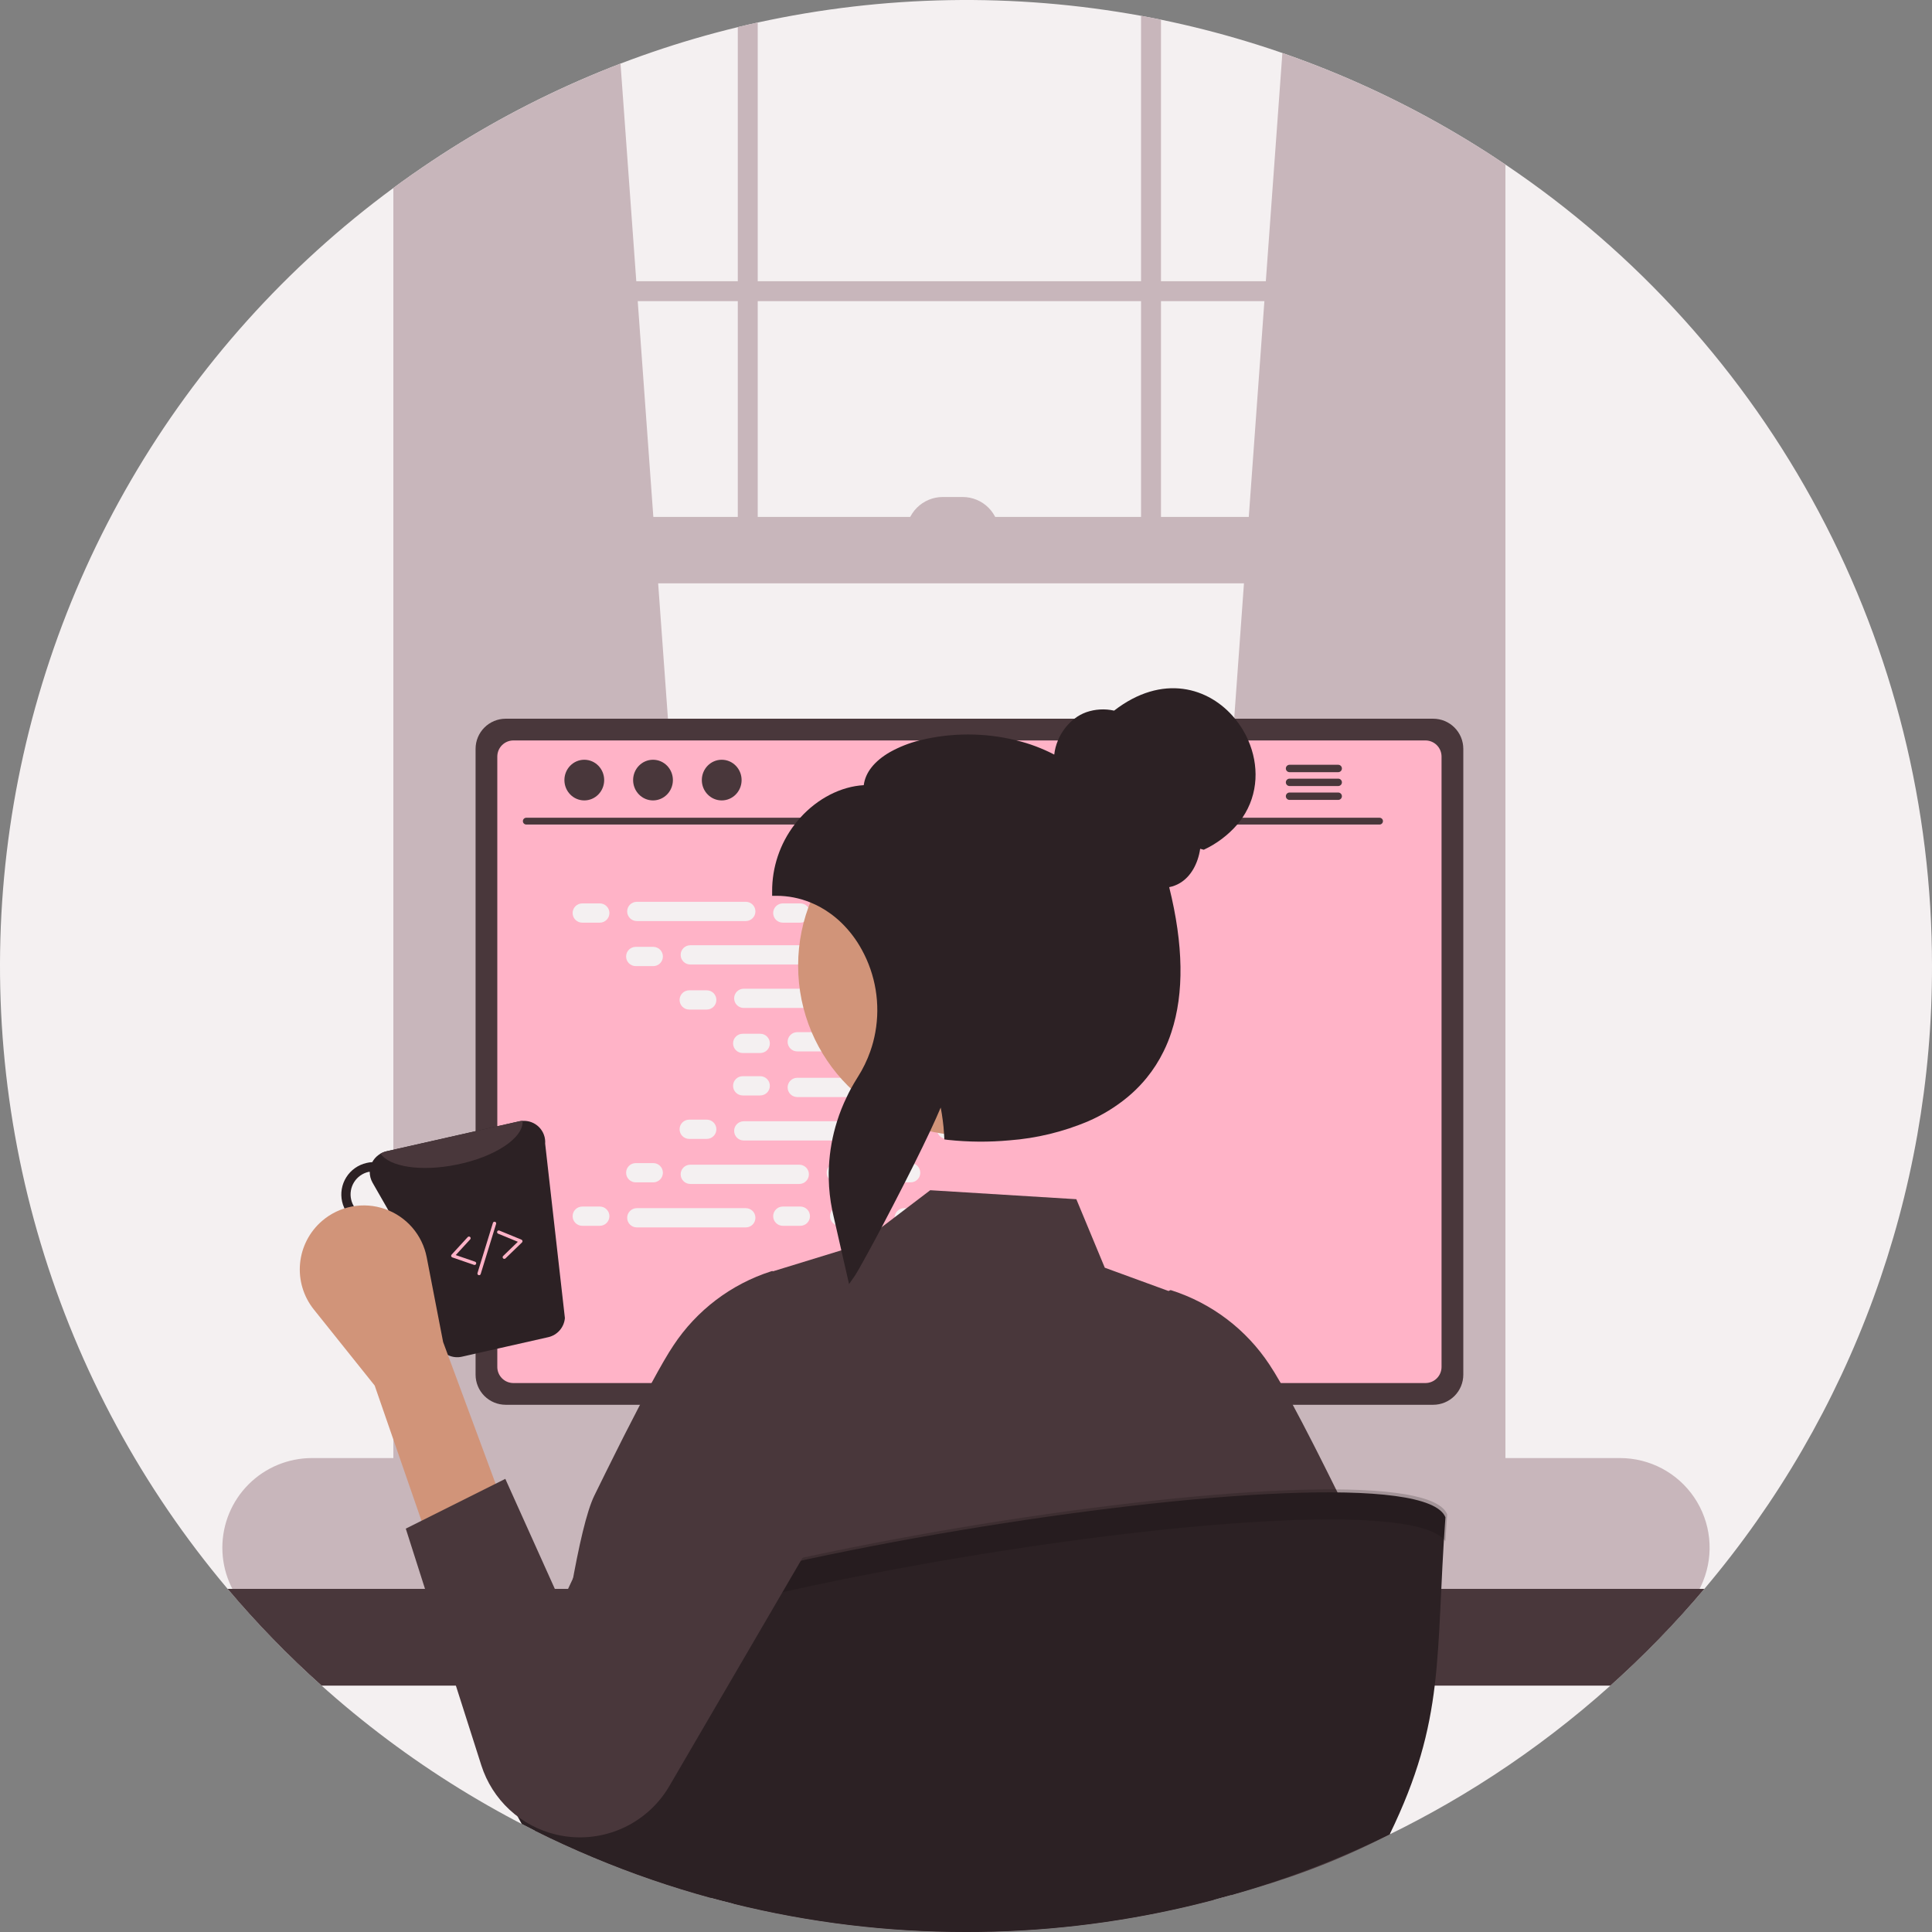 <svg width="464" height="464" viewBox="0 0 464 464" fill="none" xmlns="http://www.w3.org/2000/svg">
<rect x="0" y="0" width="464" height="464" fill="#808080" stroke="none"/>
<g clip-path="url(#clip0_558_1699)">
<path d="M464 232C464.081 286.764 444.709 339.777 409.34 381.588C408.055 383.113 406.747 384.614 405.414 386.107C389.732 403.744 371.465 418.899 351.235 431.054C346.595 433.84 341.854 436.465 337.01 438.93C336.521 439.178 336.023 439.427 335.533 439.668C334.947 439.965 334.353 440.254 333.759 440.543C321.503 446.542 308.736 451.437 295.611 455.17C294.247 455.555 292.879 455.93 291.509 456.293C274.244 460.862 256.508 463.418 238.655 463.912C237.724 463.936 236.809 463.952 235.926 463.968C235.613 463.976 235.307 463.984 235.002 463.984C233.999 463.992 233.004 464 232 464C213.186 464.014 194.441 461.742 176.176 457.233C174.345 456.783 172.523 456.31 170.709 455.812C161.152 453.203 151.775 449.977 142.636 446.155C137.819 444.148 133.088 441.983 128.443 439.66C127.391 439.13 126.34 438.6 125.304 438.055C124.863 437.838 124.429 437.605 123.996 437.38C99.237 424.312 77.034 406.893 58.45 385.955C57.165 384.518 55.905 383.057 54.66 381.588C34.184 357.31 18.91 329.087 9.784 298.666C0.659 268.245 -2.125 236.275 1.607 204.735C5.339 173.195 15.507 142.757 31.48 115.306C47.454 87.855 68.893 63.976 94.47 45.148C95.786 44.176 97.111 43.213 98.451 42.274C98.716 42.089 98.981 41.904 99.246 41.72C122.802 25.22 149.241 13.28 177.195 6.518C178.785 6.125 180.374 5.756 181.98 5.411C212.258 -1.212 243.549 -1.761 274.041 3.797C275.639 4.094 277.236 4.399 278.826 4.728C306.529 10.411 332.952 21.14 356.774 36.382C357.304 36.719 357.834 37.056 358.364 37.409C359.431 38.099 360.499 38.806 361.551 39.52C393.108 60.736 418.96 89.391 436.827 122.959C454.693 156.526 464.025 193.974 464 232Z" fill="#F4F0F1"/>
<path d="M173.398 352.022L99.246 358.605L98.451 358.677V42.274C98.716 42.089 98.981 41.905 99.246 41.72C114.7 30.91 131.417 22.03 149.026 15.277L152.815 67.537L153.16 72.322L156.909 124.148L158.065 140.091L173.261 350.176L173.398 352.022Z" fill="#C8B6BB"/>
<path d="M356.775 36.382C357.305 36.719 357.834 37.056 358.364 37.409V358.677L356.775 358.532L283.426 352.022L283.562 350.176L298.759 140.091L299.915 124.148L303.664 72.321L304.009 67.537L307.982 12.732C325.119 18.672 341.496 26.61 356.775 36.382Z" fill="#C8B6BB"/>
<path d="M356.774 36.381V363.06C356.774 369.329 352.455 374.427 347.141 374.427H108.88C104.48 374.427 100.747 370.927 99.616 366.15C99.368 365.139 99.245 364.101 99.246 363.06V41.72C98.981 41.904 98.716 42.089 98.452 42.274C97.111 43.213 95.786 44.176 94.47 45.148V363.06C94.399 367.822 96.177 372.426 99.431 375.904C101.137 377.692 103.295 378.984 105.676 379.645C106.72 379.929 107.798 380.072 108.88 380.07H347.141C348.226 380.072 349.305 379.928 350.352 379.645C356.758 377.919 361.551 371.144 361.551 363.06V39.52C360.499 38.806 359.431 38.099 358.364 37.409C357.834 37.056 357.304 36.718 356.774 36.381Z" fill="#C8B6BB"/>
<path d="M359.165 67.54H96.858V72.324H359.165V67.54Z" fill="#C8B6BB"/>
<path d="M177.195 6.518C178.785 6.125 180.374 5.756 181.98 5.411V135.307H177.195V6.518Z" fill="#C8B6BB"/>
<path d="M274.041 3.797C275.639 4.094 277.236 4.399 278.826 4.728V135.306H274.041V3.797Z" fill="#C8B6BB"/>
<path d="M389.062 350.176H74.931C69.221 350.176 63.744 352.444 59.706 356.482C55.669 360.52 53.4 365.996 53.4 371.706C53.4 377.416 55.669 382.893 59.706 386.93C63.744 390.968 69.221 393.236 74.931 393.236H389.062C392.119 393.237 395.142 392.585 397.927 391.324C400.713 390.062 403.197 388.221 405.214 385.923C406.127 384.884 406.938 383.761 407.638 382.567C408.18 381.653 408.649 380.697 409.043 379.71C410.354 376.443 410.844 372.905 410.47 369.405C410.096 365.906 408.869 362.551 406.897 359.636C404.924 356.72 402.267 354.333 399.158 352.684C396.048 351.035 392.582 350.174 389.062 350.176Z" fill="#C8B6BB"/>
<path d="M359.165 124.147H98.453V140.093H359.165V124.147Z" fill="#C8B6BB"/>
<path d="M226.417 119.363H231.2C232.352 119.363 233.492 119.59 234.556 120.031C235.621 120.472 236.587 121.118 237.402 121.932C238.216 122.746 238.862 123.713 239.303 124.777C239.744 125.841 239.97 126.982 239.97 128.133H217.646C217.646 125.807 218.57 123.577 220.215 121.932C221.86 120.287 224.091 119.363 226.417 119.363H226.417Z" fill="#C8B6BB"/>
<path d="M409.339 381.588C402.365 389.851 394.822 397.617 386.765 404.828H77.234C69.177 397.617 61.634 389.851 54.66 381.588H409.339Z" fill="#49373B"/>
<path d="M257.914 301.094H205.798C205.517 301.091 205.238 301.135 204.971 301.223C204.405 301.398 203.911 301.749 203.56 302.226C203.208 302.703 203.02 303.28 203.021 303.872V386.204H260.699V303.872C260.699 303.507 260.627 303.145 260.486 302.808C260.346 302.47 260.141 302.164 259.882 301.906C259.624 301.648 259.317 301.443 258.979 301.304C258.641 301.165 258.279 301.094 257.914 301.094ZM238.19 341.714C238.192 343.05 237.751 344.348 236.937 345.407C236.161 346.435 235.081 347.193 233.851 347.574C232.621 347.956 231.302 347.942 230.08 347.534C228.858 347.126 227.795 346.345 227.041 345.301C226.287 344.257 225.879 343.002 225.875 341.714V332.162C225.89 330.538 226.546 328.987 227.699 327.844C228.852 326.702 230.409 326.061 232.033 326.061C233.656 326.061 235.213 326.702 236.366 327.844C237.519 328.987 238.175 330.538 238.19 332.162V341.714Z" fill="#2C2124"/>
<path d="M202.844 383.571V391.51C202.844 391.922 203.007 392.317 203.297 392.609C203.587 392.901 203.981 393.066 204.393 393.068H259.327C259.738 393.064 260.131 392.899 260.421 392.607C260.711 392.316 260.875 391.921 260.876 391.51V383.571H202.844Z" fill="#49373B"/>
<path d="M344.211 172.611H121.443C119.529 172.614 117.694 173.375 116.339 174.727C114.985 176.08 114.222 177.914 114.218 179.828V330.155C114.219 332.07 114.981 333.907 116.336 335.262C117.69 336.616 119.527 337.378 121.443 337.38H344.211C346.127 337.378 347.963 336.616 349.318 335.262C350.673 333.907 351.434 332.07 351.436 330.155V179.828C351.431 177.914 350.668 176.08 349.314 174.727C347.96 173.375 346.125 172.614 344.211 172.611Z" fill="#49373B"/>
<path d="M342.348 177.829H123.297C122.272 177.831 121.29 178.24 120.566 178.965C119.842 179.691 119.436 180.674 119.436 181.698V328.3C119.437 329.324 119.845 330.305 120.568 331.028C121.292 331.752 122.273 332.16 123.297 332.161H342.348C343.372 332.16 344.353 331.752 345.077 331.028C345.8 330.305 346.208 329.324 346.21 328.3V181.698C346.209 180.674 345.803 179.691 345.079 178.965C344.355 178.24 343.373 177.831 342.348 177.829Z" fill="#FFB3C7"/>
<path d="M302.033 392.939L300.01 383.33C299.927 382.938 299.746 382.573 299.485 382.269C299.224 381.965 298.892 381.731 298.517 381.588C298.246 381.481 297.958 381.427 297.666 381.427H171.383C171.092 381.427 170.803 381.481 170.532 381.588C170.158 381.731 169.825 381.965 169.564 382.269C169.303 382.573 169.123 382.938 169.039 383.33L167.016 392.939C166.943 393.288 166.948 393.648 167.032 393.995C167.116 394.341 167.276 394.665 167.5 394.941C167.725 395.218 168.008 395.442 168.33 395.595C168.652 395.749 169.003 395.828 169.36 395.829H299.681C300.039 395.831 300.392 395.751 300.715 395.597C301.037 395.443 301.321 395.217 301.544 394.938C301.769 394.662 301.929 394.339 302.014 393.994C302.099 393.648 302.105 393.288 302.033 392.939Z" fill="#2C2124"/>
<path d="M175.931 383.158H172.7C172.484 383.158 172.309 383.333 172.309 383.55V385.174C172.309 385.391 172.484 385.566 172.7 385.566H175.931C176.147 385.566 176.322 385.391 176.322 385.174V383.55C176.322 383.333 176.147 383.158 175.931 383.158Z" fill="#49373B"/>
<path d="M183.958 383.158H180.728C180.511 383.158 180.336 383.333 180.336 383.55V385.174C180.336 385.391 180.511 385.566 180.728 385.566H183.958C184.174 385.566 184.35 385.391 184.35 385.174V383.55C184.35 383.333 184.174 383.158 183.958 383.158Z" fill="#49373B"/>
<path d="M191.986 383.158H188.756C188.54 383.158 188.364 383.333 188.364 383.55V385.174C188.364 385.391 188.54 385.566 188.756 385.566H191.986C192.203 385.566 192.378 385.391 192.378 385.174V383.55C192.378 383.333 192.203 383.158 191.986 383.158Z" fill="#49373B"/>
<path d="M200.014 383.158H196.784C196.567 383.158 196.392 383.333 196.392 383.55V385.174C196.392 385.391 196.567 385.566 196.784 385.566H200.014C200.23 385.566 200.405 385.391 200.405 385.174V383.55C200.405 383.333 200.23 383.158 200.014 383.158Z" fill="#49373B"/>
<path d="M208.041 383.158H204.811C204.594 383.158 204.419 383.333 204.419 383.55V385.174C204.419 385.391 204.594 385.566 204.811 385.566H208.041C208.257 385.566 208.433 385.391 208.433 385.174V383.55C208.433 383.333 208.257 383.158 208.041 383.158Z" fill="#49373B"/>
<path d="M216.069 383.158H212.839C212.623 383.158 212.447 383.333 212.447 383.55V385.174C212.447 385.391 212.623 385.566 212.839 385.566H216.069C216.286 385.566 216.461 385.391 216.461 385.174V383.55C216.461 383.333 216.286 383.158 216.069 383.158Z" fill="#49373B"/>
<path d="M224.097 383.158H220.867C220.65 383.158 220.475 383.333 220.475 383.55V385.174C220.475 385.391 220.65 385.566 220.867 385.566H224.097C224.313 385.566 224.488 385.391 224.488 385.174V383.55C224.488 383.333 224.313 383.158 224.097 383.158Z" fill="#49373B"/>
<path d="M232.124 383.158H228.894C228.677 383.158 228.502 383.333 228.502 383.55V385.174C228.502 385.391 228.677 385.566 228.894 385.566H232.124C232.34 385.566 232.516 385.391 232.516 385.174V383.55C232.516 383.333 232.34 383.158 232.124 383.158Z" fill="#49373B"/>
<path d="M240.152 383.158H236.922C236.706 383.158 236.53 383.333 236.53 383.55V385.174C236.53 385.391 236.706 385.566 236.922 385.566H240.152C240.369 385.566 240.544 385.391 240.544 385.174V383.55C240.544 383.333 240.369 383.158 240.152 383.158Z" fill="#49373B"/>
<path d="M248.18 383.158H244.95C244.733 383.158 244.558 383.333 244.558 383.55V385.174C244.558 385.391 244.733 385.566 244.95 385.566H248.18C248.396 385.566 248.571 385.391 248.571 385.174V383.55C248.571 383.333 248.396 383.158 248.18 383.158Z" fill="#49373B"/>
<path d="M256.207 383.158H252.977C252.76 383.158 252.585 383.333 252.585 383.55V385.174C252.585 385.391 252.76 385.566 252.977 385.566H256.207C256.423 385.566 256.599 385.391 256.599 385.174V383.55C256.599 383.333 256.423 383.158 256.207 383.158Z" fill="#49373B"/>
<path d="M264.235 383.158H261.005C260.789 383.158 260.613 383.333 260.613 383.55V385.174C260.613 385.391 260.789 385.566 261.005 385.566H264.235C264.452 385.566 264.627 385.391 264.627 385.174V383.55C264.627 383.333 264.452 383.158 264.235 383.158Z" fill="#49373B"/>
<path d="M272.263 383.158H269.033C268.816 383.158 268.641 383.333 268.641 383.55V385.174C268.641 385.391 268.816 385.566 269.033 385.566H272.263C272.479 385.566 272.654 385.391 272.654 385.174V383.55C272.654 383.333 272.479 383.158 272.263 383.158Z" fill="#49373B"/>
<path d="M280.29 383.158H277.06C276.843 383.158 276.668 383.333 276.668 383.55V385.174C276.668 385.391 276.843 385.566 277.06 385.566H280.29C280.506 385.566 280.682 385.391 280.682 385.174V383.55C280.682 383.333 280.506 383.158 280.29 383.158Z" fill="#49373B"/>
<path d="M288.318 383.158H285.088C284.872 383.158 284.696 383.333 284.696 383.55V385.174C284.696 385.391 284.872 385.566 285.088 385.566H288.318C288.535 385.566 288.71 385.391 288.71 385.174V383.55C288.71 383.333 288.535 383.158 288.318 383.158Z" fill="#49373B"/>
<path d="M296.346 383.158H293.116C292.899 383.158 292.724 383.333 292.724 383.55V385.174C292.724 385.391 292.899 385.566 293.116 385.566H296.346C296.562 385.566 296.737 385.391 296.737 385.174V383.55C296.737 383.333 296.562 383.158 296.346 383.158Z" fill="#49373B"/>
<path d="M175.836 387.172H172.606C172.389 387.172 172.214 387.347 172.214 387.564V389.188C172.214 389.405 172.389 389.58 172.606 389.58H175.836C176.052 389.58 176.228 389.405 176.228 389.188V387.564C176.228 387.347 176.052 387.172 175.836 387.172Z" fill="#49373B"/>
<path d="M183.863 387.172H180.633C180.417 387.172 180.241 387.347 180.241 387.564V389.188C180.241 389.405 180.417 389.58 180.633 389.58H183.863C184.08 389.58 184.255 389.405 184.255 389.188V387.564C184.255 387.347 184.08 387.172 183.863 387.172Z" fill="#49373B"/>
<path d="M191.891 387.172H188.661C188.445 387.172 188.27 387.347 188.27 387.564V389.188C188.27 389.405 188.445 389.58 188.661 389.58H191.891C192.108 389.58 192.283 389.405 192.283 389.188V387.564C192.283 387.347 192.108 387.172 191.891 387.172Z" fill="#49373B"/>
<path d="M199.919 387.172H196.689C196.472 387.172 196.297 387.347 196.297 387.564V389.188C196.297 389.405 196.472 389.58 196.689 389.58H199.919C200.135 389.58 200.311 389.405 200.311 389.188V387.564C200.311 387.347 200.135 387.172 199.919 387.172Z" fill="#49373B"/>
<path d="M207.946 387.172H204.716C204.5 387.172 204.324 387.347 204.324 387.564V389.188C204.324 389.405 204.5 389.58 204.716 389.58H207.946C208.163 389.58 208.338 389.405 208.338 389.188V387.564C208.338 387.347 208.163 387.172 207.946 387.172Z" fill="#49373B"/>
<path d="M215.974 387.172H212.744C212.528 387.172 212.353 387.347 212.353 387.564V389.188C212.353 389.405 212.528 389.58 212.744 389.58H215.974C216.191 389.58 216.366 389.405 216.366 389.188V387.564C216.366 387.347 216.191 387.172 215.974 387.172Z" fill="#49373B"/>
<path d="M224.002 387.172H220.772C220.555 387.172 220.38 387.347 220.38 387.564V389.188C220.38 389.405 220.555 389.58 220.772 389.58H224.002C224.218 389.58 224.394 389.405 224.394 389.188V387.564C224.394 387.347 224.218 387.172 224.002 387.172Z" fill="#49373B"/>
<path d="M232.029 387.172H228.799C228.583 387.172 228.407 387.347 228.407 387.564V389.188C228.407 389.405 228.583 389.58 228.799 389.58H232.029C232.246 389.58 232.421 389.405 232.421 389.188V387.564C232.421 387.347 232.246 387.172 232.029 387.172Z" fill="#49373B"/>
<path d="M240.057 387.172H236.827C236.611 387.172 236.436 387.347 236.436 387.564V389.188C236.436 389.405 236.611 389.58 236.827 389.58H240.057C240.274 389.58 240.449 389.405 240.449 389.188V387.564C240.449 387.347 240.274 387.172 240.057 387.172Z" fill="#49373B"/>
<path d="M248.085 387.172H244.855C244.638 387.172 244.463 387.347 244.463 387.564V389.188C244.463 389.405 244.638 389.58 244.855 389.58H248.085C248.301 389.58 248.477 389.405 248.477 389.188V387.564C248.477 387.347 248.301 387.172 248.085 387.172Z" fill="#49373B"/>
<path d="M256.112 387.172H252.882C252.666 387.172 252.49 387.347 252.49 387.564V389.188C252.49 389.405 252.666 389.58 252.882 389.58H256.112C256.329 389.58 256.504 389.405 256.504 389.188V387.564C256.504 387.347 256.329 387.172 256.112 387.172Z" fill="#49373B"/>
<path d="M264.14 387.172H260.91C260.694 387.172 260.519 387.347 260.519 387.564V389.188C260.519 389.405 260.694 389.58 260.91 389.58H264.14C264.357 389.58 264.532 389.405 264.532 389.188V387.564C264.532 387.347 264.357 387.172 264.14 387.172Z" fill="#49373B"/>
<path d="M272.168 387.172H268.938C268.721 387.172 268.546 387.347 268.546 387.564V389.188C268.546 389.405 268.721 389.58 268.938 389.58H272.168C272.384 389.58 272.56 389.405 272.56 389.188V387.564C272.56 387.347 272.384 387.172 272.168 387.172Z" fill="#49373B"/>
<path d="M280.195 387.172H276.965C276.749 387.172 276.573 387.347 276.573 387.564V389.188C276.573 389.405 276.749 389.58 276.965 389.58H280.195C280.412 389.58 280.587 389.405 280.587 389.188V387.564C280.587 387.347 280.412 387.172 280.195 387.172Z" fill="#49373B"/>
<path d="M288.224 387.172H284.993C284.777 387.172 284.602 387.347 284.602 387.564V389.188C284.602 389.405 284.777 389.58 284.993 389.58H288.224C288.44 389.58 288.615 389.405 288.615 389.188V387.564C288.615 387.347 288.44 387.172 288.224 387.172Z" fill="#49373B"/>
<path d="M296.251 387.172H293.021C292.804 387.172 292.629 387.347 292.629 387.564V389.188C292.629 389.405 292.804 389.58 293.021 389.58H296.251C296.467 389.58 296.643 389.405 296.643 389.188V387.564C296.643 387.347 296.467 387.172 296.251 387.172Z" fill="#49373B"/>
<path d="M242.466 391.988H211.139C210.923 391.988 210.747 392.164 210.747 392.38V394.005C210.747 394.221 210.923 394.397 211.139 394.397H242.466C242.682 394.397 242.858 394.221 242.858 394.005V392.38C242.858 392.164 242.682 391.988 242.466 391.988Z" fill="#49373B"/>
<path d="M331.341 198.024H126.376C126.162 198.02 125.96 197.932 125.811 197.779C125.662 197.627 125.578 197.422 125.578 197.209C125.578 196.996 125.662 196.791 125.811 196.639C125.96 196.487 126.162 196.399 126.376 196.394H331.341C331.554 196.399 331.757 196.487 331.906 196.639C332.055 196.791 332.138 196.996 332.138 197.209C332.138 197.422 332.055 197.627 331.906 197.779C331.757 197.932 331.554 198.02 331.341 198.024Z" fill="#49373B"/>
<path d="M140.328 192.232C142.966 192.232 145.104 190.046 145.104 187.349C145.104 184.652 142.966 182.466 140.328 182.466C137.689 182.466 135.551 184.652 135.551 187.349C135.551 190.046 137.689 192.232 140.328 192.232Z" fill="#49373B"/>
<path d="M156.83 192.232C159.468 192.232 161.606 190.046 161.606 187.349C161.606 184.652 159.468 182.466 156.83 182.466C154.191 182.466 152.053 184.652 152.053 187.349C152.053 190.046 154.191 192.232 156.83 192.232Z" fill="#49373B"/>
<path d="M173.332 192.232C175.97 192.232 178.108 190.046 178.108 187.349C178.108 184.652 175.97 182.466 173.332 182.466C170.693 182.466 168.555 184.652 168.555 187.349C168.555 190.046 170.693 192.232 173.332 192.232Z" fill="#49373B"/>
<path d="M321.404 183.673H309.684C309.452 183.679 309.232 183.775 309.07 183.94C308.908 184.106 308.817 184.329 308.817 184.56C308.817 184.792 308.908 185.015 309.07 185.18C309.232 185.346 309.452 185.442 309.684 185.447H321.404C321.638 185.444 321.86 185.349 322.024 185.183C322.187 185.017 322.279 184.794 322.279 184.56C322.279 184.327 322.187 184.104 322.024 183.938C321.86 183.772 321.638 183.677 321.404 183.673Z" fill="#49373B"/>
<path d="M321.404 187.005H309.684C309.452 187.01 309.232 187.106 309.069 187.272C308.907 187.437 308.816 187.66 308.816 187.892C308.816 188.124 308.907 188.347 309.069 188.512C309.232 188.678 309.452 188.774 309.684 188.779H321.404C321.638 188.776 321.861 188.681 322.025 188.515C322.189 188.349 322.281 188.125 322.281 187.892C322.281 187.658 322.189 187.434 322.025 187.268C321.861 187.102 321.638 187.008 321.404 187.005Z" fill="#49373B"/>
<path d="M321.404 190.336H309.684C309.452 190.342 309.232 190.438 309.07 190.603C308.908 190.769 308.817 190.992 308.817 191.223C308.817 191.455 308.908 191.678 309.07 191.844C309.232 192.009 309.452 192.105 309.684 192.111H321.404C321.638 192.107 321.86 192.012 322.024 191.846C322.187 191.68 322.279 191.457 322.279 191.223C322.279 190.99 322.187 190.767 322.024 190.601C321.86 190.435 321.638 190.34 321.404 190.336Z" fill="#49373B"/>
<path d="M144.049 216.967H139.837C138.56 216.967 137.525 218.002 137.525 219.279C137.525 220.556 138.56 221.591 139.837 221.591H144.049C145.326 221.591 146.361 220.556 146.361 219.279C146.361 218.002 145.326 216.967 144.049 216.967Z" fill="#F4F0F1"/>
<path d="M192.215 216.967H188.003C186.726 216.967 185.691 218.002 185.691 219.279C185.691 220.556 186.726 221.591 188.003 221.591H192.215C193.492 221.591 194.527 220.556 194.527 219.279C194.527 218.002 193.492 216.967 192.215 216.967Z" fill="#F4F0F1"/>
<path d="M205.862 216.967H201.651C200.374 216.967 199.339 218.002 199.339 219.279C199.339 220.556 200.374 221.591 201.651 221.591H205.862C207.139 221.591 208.174 220.556 208.174 219.279C208.174 218.002 207.139 216.967 205.862 216.967Z" fill="#F4F0F1"/>
<path d="M179.114 216.582H152.939C151.662 216.582 150.627 217.617 150.627 218.893C150.627 220.17 151.662 221.205 152.939 221.205H179.114C180.391 221.205 181.426 220.17 181.426 218.893C181.426 217.617 180.391 216.582 179.114 216.582Z" fill="#F4F0F1"/>
<path d="M243.335 216.582H217.161C215.884 216.582 214.849 217.617 214.849 218.893C214.849 220.17 215.884 221.205 217.161 221.205H243.335C244.612 221.205 245.647 220.17 245.647 218.893C245.647 217.617 244.612 216.582 243.335 216.582Z" fill="#F4F0F1"/>
<path d="M156.894 227.403H152.682C151.405 227.403 150.37 228.438 150.37 229.715C150.37 230.992 151.405 232.027 152.682 232.027H156.894C158.17 232.027 159.205 230.992 159.205 229.715C159.205 228.438 158.17 227.403 156.894 227.403Z" fill="#F4F0F1"/>
<path d="M205.06 227.403H200.848C199.571 227.403 198.536 228.438 198.536 229.715C198.536 230.992 199.571 232.027 200.848 232.027H205.06C206.336 232.027 207.371 230.992 207.371 229.715C207.371 228.438 206.336 227.403 205.06 227.403Z" fill="#F4F0F1"/>
<path d="M218.706 227.403H214.495C213.218 227.403 212.183 228.438 212.183 229.715C212.183 230.992 213.218 232.027 214.495 232.027H218.706C219.983 232.027 221.018 230.992 221.018 229.715C221.018 228.438 219.983 227.403 218.706 227.403Z" fill="#F4F0F1"/>
<path d="M191.958 227.017H165.783C164.506 227.017 163.471 228.052 163.471 229.329C163.471 230.606 164.506 231.641 165.783 231.641H191.958C193.234 231.641 194.269 230.606 194.269 229.329C194.269 228.052 193.234 227.017 191.958 227.017Z" fill="#F4F0F1"/>
<path d="M256.179 227.017H230.004C228.727 227.017 227.692 228.052 227.692 229.329C227.692 230.606 228.727 231.641 230.004 231.641H256.179C257.456 231.641 258.491 230.606 258.491 229.329C258.491 228.052 257.456 227.017 256.179 227.017Z" fill="#F4F0F1"/>
<path d="M169.737 237.839H165.526C164.249 237.839 163.214 238.874 163.214 240.151C163.214 241.428 164.249 242.463 165.526 242.463H169.737C171.014 242.463 172.049 241.428 172.049 240.151C172.049 238.874 171.014 237.839 169.737 237.839Z" fill="#F4F0F1"/>
<path d="M217.903 237.839H213.692C212.415 237.839 211.38 238.874 211.38 240.151C211.38 241.428 212.415 242.463 213.692 242.463H217.903C219.18 242.463 220.215 241.428 220.215 240.151C220.215 238.874 219.18 237.839 217.903 237.839Z" fill="#F4F0F1"/>
<path d="M231.551 237.839H227.339C226.062 237.839 225.027 238.874 225.027 240.151C225.027 241.428 226.062 242.463 227.339 242.463H231.551C232.828 242.463 233.863 241.428 233.863 240.151C233.863 238.874 232.828 237.839 231.551 237.839Z" fill="#F4F0F1"/>
<path d="M204.802 237.453H178.627C177.351 237.453 176.315 238.488 176.315 239.765C176.315 241.042 177.351 242.077 178.627 242.077H204.802C206.079 242.077 207.114 241.042 207.114 239.765C207.114 238.488 206.079 237.453 204.802 237.453Z" fill="#F4F0F1"/>
<path d="M269.024 237.453H242.849C241.572 237.453 240.537 238.488 240.537 239.765C240.537 241.042 241.572 242.077 242.849 242.077H269.024C270.301 242.077 271.336 241.042 271.336 239.765C271.336 238.488 270.301 237.453 269.024 237.453Z" fill="#F4F0F1"/>
<path d="M182.582 248.275H178.371C177.094 248.275 176.059 249.31 176.059 250.587C176.059 251.864 177.094 252.899 178.371 252.899H182.582C183.859 252.899 184.894 251.864 184.894 250.587C184.894 249.31 183.859 248.275 182.582 248.275Z" fill="#F4F0F1"/>
<path d="M230.748 248.275H226.537C225.26 248.275 224.225 249.31 224.225 250.587C224.225 251.864 225.26 252.899 226.537 252.899H230.748C232.025 252.899 233.06 251.864 233.06 250.587C233.06 249.31 232.025 248.275 230.748 248.275Z" fill="#F4F0F1"/>
<path d="M244.394 248.275H240.183C238.906 248.275 237.871 249.31 237.871 250.587C237.871 251.864 238.906 252.899 240.183 252.899H244.394C245.671 252.899 246.706 251.864 246.706 250.587C246.706 249.31 245.671 248.275 244.394 248.275Z" fill="#F4F0F1"/>
<path d="M217.647 247.889H191.472C190.195 247.889 189.16 248.924 189.16 250.201C189.16 251.478 190.195 252.513 191.472 252.513H217.647C218.924 252.513 219.959 251.478 219.959 250.201C219.959 248.924 218.924 247.889 217.647 247.889Z" fill="#F4F0F1"/>
<path d="M192.215 289.772H188.003C186.726 289.772 185.691 290.808 185.691 292.084C185.691 293.361 186.726 294.396 188.003 294.396H192.215C193.492 294.396 194.527 293.361 194.527 292.084C194.527 290.808 193.492 289.772 192.215 289.772Z" fill="#F4F0F1"/>
<path d="M205.862 289.772H201.651C200.374 289.772 199.339 290.808 199.339 292.084C199.339 293.361 200.374 294.396 201.651 294.396H205.862C207.139 294.396 208.174 293.361 208.174 292.084C208.174 290.808 207.139 289.772 205.862 289.772Z" fill="#F4F0F1"/>
<path d="M243.335 290.158H217.161C215.884 290.158 214.849 291.193 214.849 292.47C214.849 293.747 215.884 294.782 217.161 294.782H243.335C244.612 294.782 245.647 293.747 245.647 292.47C245.647 291.193 244.612 290.158 243.335 290.158Z" fill="#F4F0F1"/>
<path d="M144.049 289.772H139.837C138.56 289.772 137.525 290.808 137.525 292.084C137.525 293.361 138.56 294.396 139.837 294.396H144.049C145.326 294.396 146.361 293.361 146.361 292.084C146.361 290.808 145.326 289.772 144.049 289.772Z" fill="#F4F0F1"/>
<path d="M179.114 290.158H152.939C151.662 290.158 150.627 291.193 150.627 292.47C150.627 293.747 151.662 294.782 152.939 294.782H179.114C180.391 294.782 181.426 293.747 181.426 292.47C181.426 291.193 180.391 290.158 179.114 290.158Z" fill="#F4F0F1"/>
<path d="M156.894 279.337H152.682C151.405 279.337 150.37 280.372 150.37 281.649C150.37 282.926 151.405 283.961 152.682 283.961H156.894C158.17 283.961 159.205 282.926 159.205 281.649C159.205 280.372 158.17 279.337 156.894 279.337Z" fill="#F4F0F1"/>
<path d="M205.06 279.337H200.848C199.571 279.337 198.536 280.372 198.536 281.649C198.536 282.926 199.571 283.961 200.848 283.961H205.06C206.336 283.961 207.371 282.926 207.371 281.649C207.371 280.372 206.336 279.337 205.06 279.337Z" fill="#F4F0F1"/>
<path d="M218.706 279.337H214.495C213.218 279.337 212.183 280.372 212.183 281.649C212.183 282.926 213.218 283.961 214.495 283.961H218.706C219.983 283.961 221.018 282.926 221.018 281.649C221.018 280.372 219.983 279.337 218.706 279.337Z" fill="#F4F0F1"/>
<path d="M191.958 279.722H165.783C164.506 279.722 163.471 280.757 163.471 282.034C163.471 283.311 164.506 284.346 165.783 284.346H191.958C193.234 284.346 194.269 283.311 194.269 282.034C194.269 280.757 193.234 279.722 191.958 279.722Z" fill="#F4F0F1"/>
<path d="M169.737 268.901H165.526C164.249 268.901 163.214 269.936 163.214 271.213C163.214 272.49 164.249 273.525 165.526 273.525H169.737C171.014 273.525 172.049 272.49 172.049 271.213C172.049 269.936 171.014 268.901 169.737 268.901Z" fill="#F4F0F1"/>
<path d="M217.903 268.901H213.692C212.415 268.901 211.38 269.936 211.38 271.213C211.38 272.49 212.415 273.525 213.692 273.525H217.903C219.18 273.525 220.215 272.49 220.215 271.213C220.215 269.936 219.18 268.901 217.903 268.901Z" fill="#F4F0F1"/>
<path d="M231.551 268.901H227.339C226.062 268.901 225.027 269.936 225.027 271.213C225.027 272.49 226.062 273.525 227.339 273.525H231.551C232.828 273.525 233.863 272.49 233.863 271.213C233.863 269.936 232.828 268.901 231.551 268.901Z" fill="#F4F0F1"/>
<path d="M204.802 269.286H178.627C177.351 269.286 176.315 270.321 176.315 271.598C176.315 272.875 177.351 273.91 178.627 273.91H204.802C206.079 273.91 207.114 272.875 207.114 271.598C207.114 270.321 206.079 269.286 204.802 269.286Z" fill="#F4F0F1"/>
<path d="M182.582 258.465H178.371C177.094 258.465 176.059 259.5 176.059 260.777C176.059 262.054 177.094 263.089 178.371 263.089H182.582C183.859 263.089 184.894 262.054 184.894 260.777C184.894 259.5 183.859 258.465 182.582 258.465Z" fill="#F4F0F1"/>
<path d="M230.748 258.465H226.537C225.26 258.465 224.225 259.5 224.225 260.777C224.225 262.054 225.26 263.089 226.537 263.089H230.748C232.025 263.089 233.06 262.054 233.06 260.777C233.06 259.5 232.025 258.465 230.748 258.465Z" fill="#F4F0F1"/>
<path d="M244.394 258.465H240.183C238.906 258.465 237.871 259.5 237.871 260.777C237.871 262.054 238.906 263.089 240.183 263.089H244.394C245.671 263.089 246.706 262.054 246.706 260.777C246.706 259.5 245.671 258.465 244.394 258.465Z" fill="#F4F0F1"/>
<path d="M217.647 258.85H191.472C190.195 258.85 189.16 259.885 189.16 261.162C189.16 262.439 190.195 263.474 191.472 263.474H217.647C218.924 263.474 219.959 262.439 219.959 261.162C219.959 259.885 218.924 258.85 217.647 258.85Z" fill="#F4F0F1"/>
<path d="M333.799 440.535C333.31 440.784 332.812 441.033 332.322 441.274C319.639 447.615 309.492 451.22 295.612 455.169C294.44 442.084 293.308 419.085 292.208 404.828C291.919 401.127 291.63 398.02 291.349 395.829C291.278 394.664 291.04 393.515 290.643 392.417L290.691 395.829L290.811 404.828L291.51 456.293C274.244 460.862 256.508 463.418 238.655 463.912C237.724 463.936 236.809 463.952 235.926 463.968C235.613 463.976 235.308 463.984 235.003 463.984C233.999 463.992 233.004 464 232 464C213.187 464.014 194.441 461.741 176.176 457.233C176.569 444.284 176.963 421.541 177.34 404.828C177.42 401.561 177.493 398.518 177.573 395.829C177.725 390.081 177.886 385.939 178.038 384.55C177.903 384.796 177.798 385.057 177.725 385.329C176.982 388.79 176.475 392.298 176.208 395.829C175.927 398.518 175.646 401.561 175.365 404.828C173.872 422.192 172.315 445.801 170.709 455.812C161.153 453.203 151.775 449.977 142.636 446.154C137.82 444.147 133.089 441.983 128.443 439.66C129.326 433.88 130.25 427.402 131.197 420.683C131.935 415.473 132.698 410.118 133.477 404.828C134.681 396.656 135.917 388.644 137.169 381.588C139 371.28 140.878 362.996 142.741 359.19C144.507 355.578 146.273 352.014 147.983 348.602C148.577 347.406 149.171 346.226 149.749 345.078C149.885 344.805 150.022 344.54 150.158 344.275C151.386 341.859 152.575 339.547 153.706 337.379C154.678 335.525 155.601 333.775 156.476 332.161C158.595 328.244 160.394 325.121 161.726 323.146C167.297 314.695 175.591 308.404 185.231 305.317L185.472 305.253L185.641 305.325L202.057 300.283L204.457 299.545L206.071 299.047L211.755 294.72L214.845 292.368L217.743 290.16L223.411 285.85L258.5 288.009L265.331 304.458L280.632 310.053L280.897 309.933L281.13 309.836L281.371 309.901C291.009 312.991 299.302 319.281 304.876 327.73C305.63 328.862 306.546 330.355 307.581 332.161C308.464 333.695 309.427 335.445 310.471 337.379C311.956 340.133 313.578 343.24 315.296 346.603C315.673 347.342 316.058 348.096 316.444 348.859C317.158 350.272 317.883 351.714 318.619 353.186C320.329 356.598 322.095 360.162 323.861 363.782C325.395 366.921 326.944 373.375 328.469 381.588C329.729 388.411 330.982 396.455 332.194 404.828C333.783 415.681 332.09 428.678 333.527 438.665C333.615 439.299 333.711 439.917 333.799 440.535Z" fill="#49373B"/>
<path d="M232.493 272.72C255.032 272.72 273.303 254.449 273.303 231.91C273.303 209.372 255.032 191.101 232.493 191.101C209.955 191.101 191.684 209.372 191.684 231.91C191.684 254.449 209.955 272.72 232.493 272.72Z" fill="#d19479"/>
<path d="M299.794 177.829C298.988 175.946 297.914 174.189 296.607 172.611C290.41 165.041 279.139 161.71 267.571 170.669C265.344 170.171 263.023 170.304 260.868 171.054C259.851 171.422 258.897 171.948 258.042 172.611C256.291 173.978 254.924 175.776 254.077 177.829C253.624 178.914 253.326 180.057 253.194 181.225C250.334 179.739 247.308 178.599 244.178 177.829C236.501 175.919 228.472 175.919 220.794 177.829C218.333 178.452 215.964 179.391 213.746 180.623C209.989 182.79 207.829 185.528 207.444 188.57C202.025 188.875 196.39 191.725 192.191 196.397C191.718 196.919 191.26 197.465 190.834 198.027C187.304 202.647 185.406 208.308 185.44 214.122V215.142H186.459C189.253 215.139 192.02 215.679 194.607 216.731C196.284 217.405 197.872 218.281 199.336 219.34C200.293 220.02 201.198 220.771 202.041 221.588C203.996 223.481 205.653 225.66 206.954 228.05C210.289 234.091 211.446 241.095 210.229 247.887C209.95 249.459 209.542 251.006 209.009 252.511C208.251 254.658 207.252 256.713 206.031 258.636C205.983 258.708 205.943 258.78 205.894 258.853C205.357 259.712 204.843 260.587 204.361 261.47C204 262.128 203.663 262.802 203.35 263.477C202.435 265.353 201.662 267.296 201.038 269.289C199.92 272.813 199.262 276.466 199.079 280.158C199.023 281.137 199.007 282.117 199.039 283.096C199.086 285.621 199.363 288.136 199.866 290.61C199.938 290.947 200.01 291.276 200.082 291.614L200.668 294.174L202.057 300.284L203.021 304.49L203.912 308.391L205.228 306.505C205.678 305.863 206.81 303.888 208.327 301.094C209.33 299.272 210.494 297.097 211.755 294.72C213.513 291.389 215.439 287.672 217.326 283.963C218.088 282.462 218.843 280.969 219.574 279.508C220.954 276.738 222.255 274.065 223.371 271.689C224.398 269.497 225.273 267.555 225.923 265.997C226.124 267.017 226.293 268.052 226.421 269.096C226.566 270.156 226.67 271.231 226.726 272.307C226.742 272.468 226.75 272.636 226.758 272.797L226.79 273.455L226.799 273.648L227.649 273.76C232.557 274.286 237.505 274.323 242.42 273.872H242.428C248.94 273.382 255.328 271.834 261.342 269.289C264.757 267.807 267.946 265.85 270.814 263.477C272.155 262.367 273.405 261.154 274.555 259.848C274.844 259.519 275.125 259.19 275.398 258.853C276.987 256.9 278.347 254.772 279.452 252.511C280.192 251.018 280.82 249.473 281.331 247.887C284.413 238.551 284.237 226.903 280.801 213.063C281.729 212.884 282.618 212.542 283.426 212.051C285.946 210.534 287.697 207.524 288.242 203.847L289.109 204.08C292.183 202.648 294.921 200.586 297.145 198.027C297.586 197.506 297.998 196.962 298.381 196.397C302.307 190.617 302.339 183.681 299.794 177.829Z" fill="#2C2124"/>
<path opacity="0.2" d="M165.627 381.552L172.448 355.228L178.471 377.943L165.627 381.552Z" fill="#0F0B0C"/>
<path d="M347.141 364.4C344.7 398.02 347.229 412.823 333.758 440.543C321.502 446.542 308.736 451.437 295.611 455.169C294.246 455.555 292.879 455.929 291.509 456.293C274.243 460.862 256.507 463.418 238.654 463.912C237.723 463.936 236.808 463.952 235.925 463.968C235.612 463.976 235.307 463.984 235.002 463.984C233.998 463.992 233.003 464 232 464C213.186 464.014 194.44 461.741 176.175 457.232C174.345 456.783 172.522 456.309 170.708 455.812C161.152 453.203 151.774 449.977 142.635 446.154C137.819 444.147 133.088 441.983 128.442 439.66C127.391 439.13 126.339 438.6 125.304 438.054C119.981 428.694 116.955 417.311 116.891 403.632C120.575 380.062 339.001 344.074 347.141 364.4Z" fill="#2C2124"/>
<path opacity="0.2" d="M347.135 370.158C347.26 368.077 347.399 365.927 347.561 363.688C339.421 343.362 120.996 379.35 117.312 402.919C117.322 405.08 117.414 407.177 117.569 409.225C126.493 385.962 334 351.757 347.135 370.158Z" fill="#0F0B0C"/>
<path d="M130.928 274.668C130.981 273.94 130.878 273.21 130.625 272.525C130.372 271.841 129.975 271.218 129.462 270.7C128.948 270.181 128.329 269.779 127.647 269.52C126.965 269.261 126.235 269.15 125.507 269.197C125.236 269.207 124.966 269.241 124.7 269.298L92.78 276.509C92.067 276.682 91.398 277.002 90.816 277.45C90.234 277.897 89.752 278.461 89.402 279.106C88.934 279.123 88.469 279.191 88.015 279.307C87.022 279.533 86.082 279.951 85.251 280.539C84.419 281.127 83.712 281.874 83.169 282.735C82.625 283.597 82.257 284.557 82.085 285.561C81.913 286.565 81.94 287.592 82.165 288.586C82.391 289.579 82.809 290.518 83.397 291.35C83.986 292.181 84.732 292.889 85.593 293.432C87.333 294.529 89.438 294.89 91.444 294.435C92.586 294.17 93.654 293.654 94.57 292.923L105.387 323.38C105.927 324.335 106.762 325.089 107.766 325.529C108.771 325.97 109.891 326.074 110.959 325.826L131.709 321.136C132.769 320.888 133.724 320.31 134.435 319.485C135.146 318.661 135.578 317.632 135.668 316.547L130.928 274.668ZM90.965 292.267C89.532 292.59 88.03 292.332 86.787 291.549C85.544 290.766 84.663 289.523 84.336 288.091C84.009 286.659 84.263 285.156 85.042 283.911C85.822 282.666 87.063 281.782 88.494 281.451C88.595 281.425 88.696 281.451 88.797 281.425C88.789 282.344 89.024 283.249 89.477 284.047L93.436 290.956C92.747 291.609 91.892 292.063 90.965 292.267Z" fill="#2C2124"/>
<path d="M125.507 269.197C125.81 273.231 118.901 277.871 109.648 279.711C101.151 281.451 93.537 280.241 91.394 277.064C91.824 276.808 92.292 276.621 92.78 276.509L124.7 269.298C124.966 269.241 125.236 269.208 125.507 269.197Z" fill="#49373B"/>
<path d="M103.431 371.605L121.36 362.641L106.42 322.301L102.482 301.958C101.97 299.315 100.774 296.852 99.013 294.816C97.251 292.78 94.987 291.242 92.445 290.356C89.903 289.47 87.172 289.266 84.527 289.765C81.882 290.265 79.414 291.45 77.37 293.202C74.341 295.798 72.439 299.469 72.066 303.441C71.692 307.413 72.877 311.375 75.369 314.49L89.985 332.76L103.431 371.605Z" fill="#d19479"/>
<path d="M121.36 355.171L97.455 367.124L115.596 423.967C116.899 428.049 119.234 431.725 122.376 434.639C125.518 437.552 129.359 439.605 133.527 440.597C138.666 441.821 144.062 441.376 148.932 439.327C153.801 437.278 157.892 433.731 160.61 429.2L208.716 346.745C212.125 341.063 213.177 334.274 211.648 327.826C210.119 321.379 206.129 315.786 200.531 312.24C197.521 310.334 194.142 309.082 190.616 308.567C187.089 308.053 183.494 308.286 180.064 309.253C176.634 310.22 173.446 311.898 170.707 314.178C167.969 316.458 165.741 319.29 164.169 322.488L134.807 385.053L121.36 355.171Z" fill="#49373B"/>
<path d="M113.966 303.801C113.922 303.801 113.878 303.793 113.836 303.779L108.617 301.982C108.554 301.96 108.497 301.923 108.452 301.874C108.407 301.825 108.374 301.766 108.358 301.701C108.342 301.637 108.342 301.569 108.358 301.504C108.374 301.44 108.407 301.38 108.452 301.331L112.333 297.105C112.369 297.066 112.412 297.034 112.46 297.012C112.508 296.989 112.559 296.976 112.612 296.974C112.665 296.972 112.718 296.98 112.767 296.998C112.817 297.016 112.863 297.044 112.901 297.079C112.94 297.115 112.972 297.158 112.994 297.206C113.016 297.254 113.029 297.306 113.031 297.359C113.033 297.411 113.025 297.464 113.007 297.514C112.988 297.563 112.96 297.609 112.925 297.647L109.458 301.422L114.097 303.02C114.187 303.051 114.263 303.112 114.311 303.194C114.36 303.276 114.378 303.372 114.362 303.465C114.347 303.559 114.298 303.644 114.226 303.706C114.153 303.767 114.061 303.801 113.966 303.801Z" fill="#FFB3C7"/>
<path d="M121.12 302.336C121.04 302.336 120.962 302.312 120.896 302.268C120.829 302.223 120.778 302.159 120.748 302.085C120.718 302.011 120.711 301.93 120.727 301.852C120.744 301.773 120.784 301.702 120.841 301.646L124.369 298.235L119.63 296.282C119.581 296.262 119.537 296.233 119.499 296.196C119.462 296.159 119.432 296.115 119.412 296.066C119.391 296.017 119.381 295.965 119.381 295.912C119.381 295.859 119.391 295.807 119.411 295.758C119.431 295.71 119.461 295.665 119.498 295.628C119.535 295.591 119.58 295.561 119.628 295.541C119.677 295.521 119.729 295.51 119.782 295.51C119.835 295.51 119.887 295.521 119.936 295.541L125.241 297.727C125.303 297.753 125.357 297.793 125.4 297.844C125.442 297.896 125.47 297.957 125.483 298.023C125.495 298.088 125.491 298.156 125.471 298.219C125.451 298.283 125.416 298.34 125.368 298.387L121.399 302.223C121.324 302.296 121.224 302.336 121.12 302.336Z" fill="#FFB3C7"/>
<path d="M115.062 306.256C115.022 306.256 114.982 306.25 114.944 306.238C114.893 306.223 114.846 306.198 114.806 306.164C114.765 306.13 114.731 306.089 114.707 306.042C114.682 305.996 114.667 305.945 114.662 305.892C114.657 305.84 114.662 305.787 114.678 305.737L118.383 293.695C118.414 293.594 118.485 293.509 118.579 293.459C118.673 293.41 118.783 293.4 118.884 293.431C118.986 293.462 119.071 293.533 119.121 293.626C119.17 293.72 119.181 293.83 119.15 293.932L115.445 305.973C115.42 306.055 115.369 306.127 115.3 306.178C115.231 306.229 115.148 306.256 115.062 306.256Z" fill="#FFB3C7"/>
</g>
<defs>
<clipPath id="clip0_558_1699">
<rect width="464" height="464" fill="white"/>
</clipPath>
</defs>
</svg>

